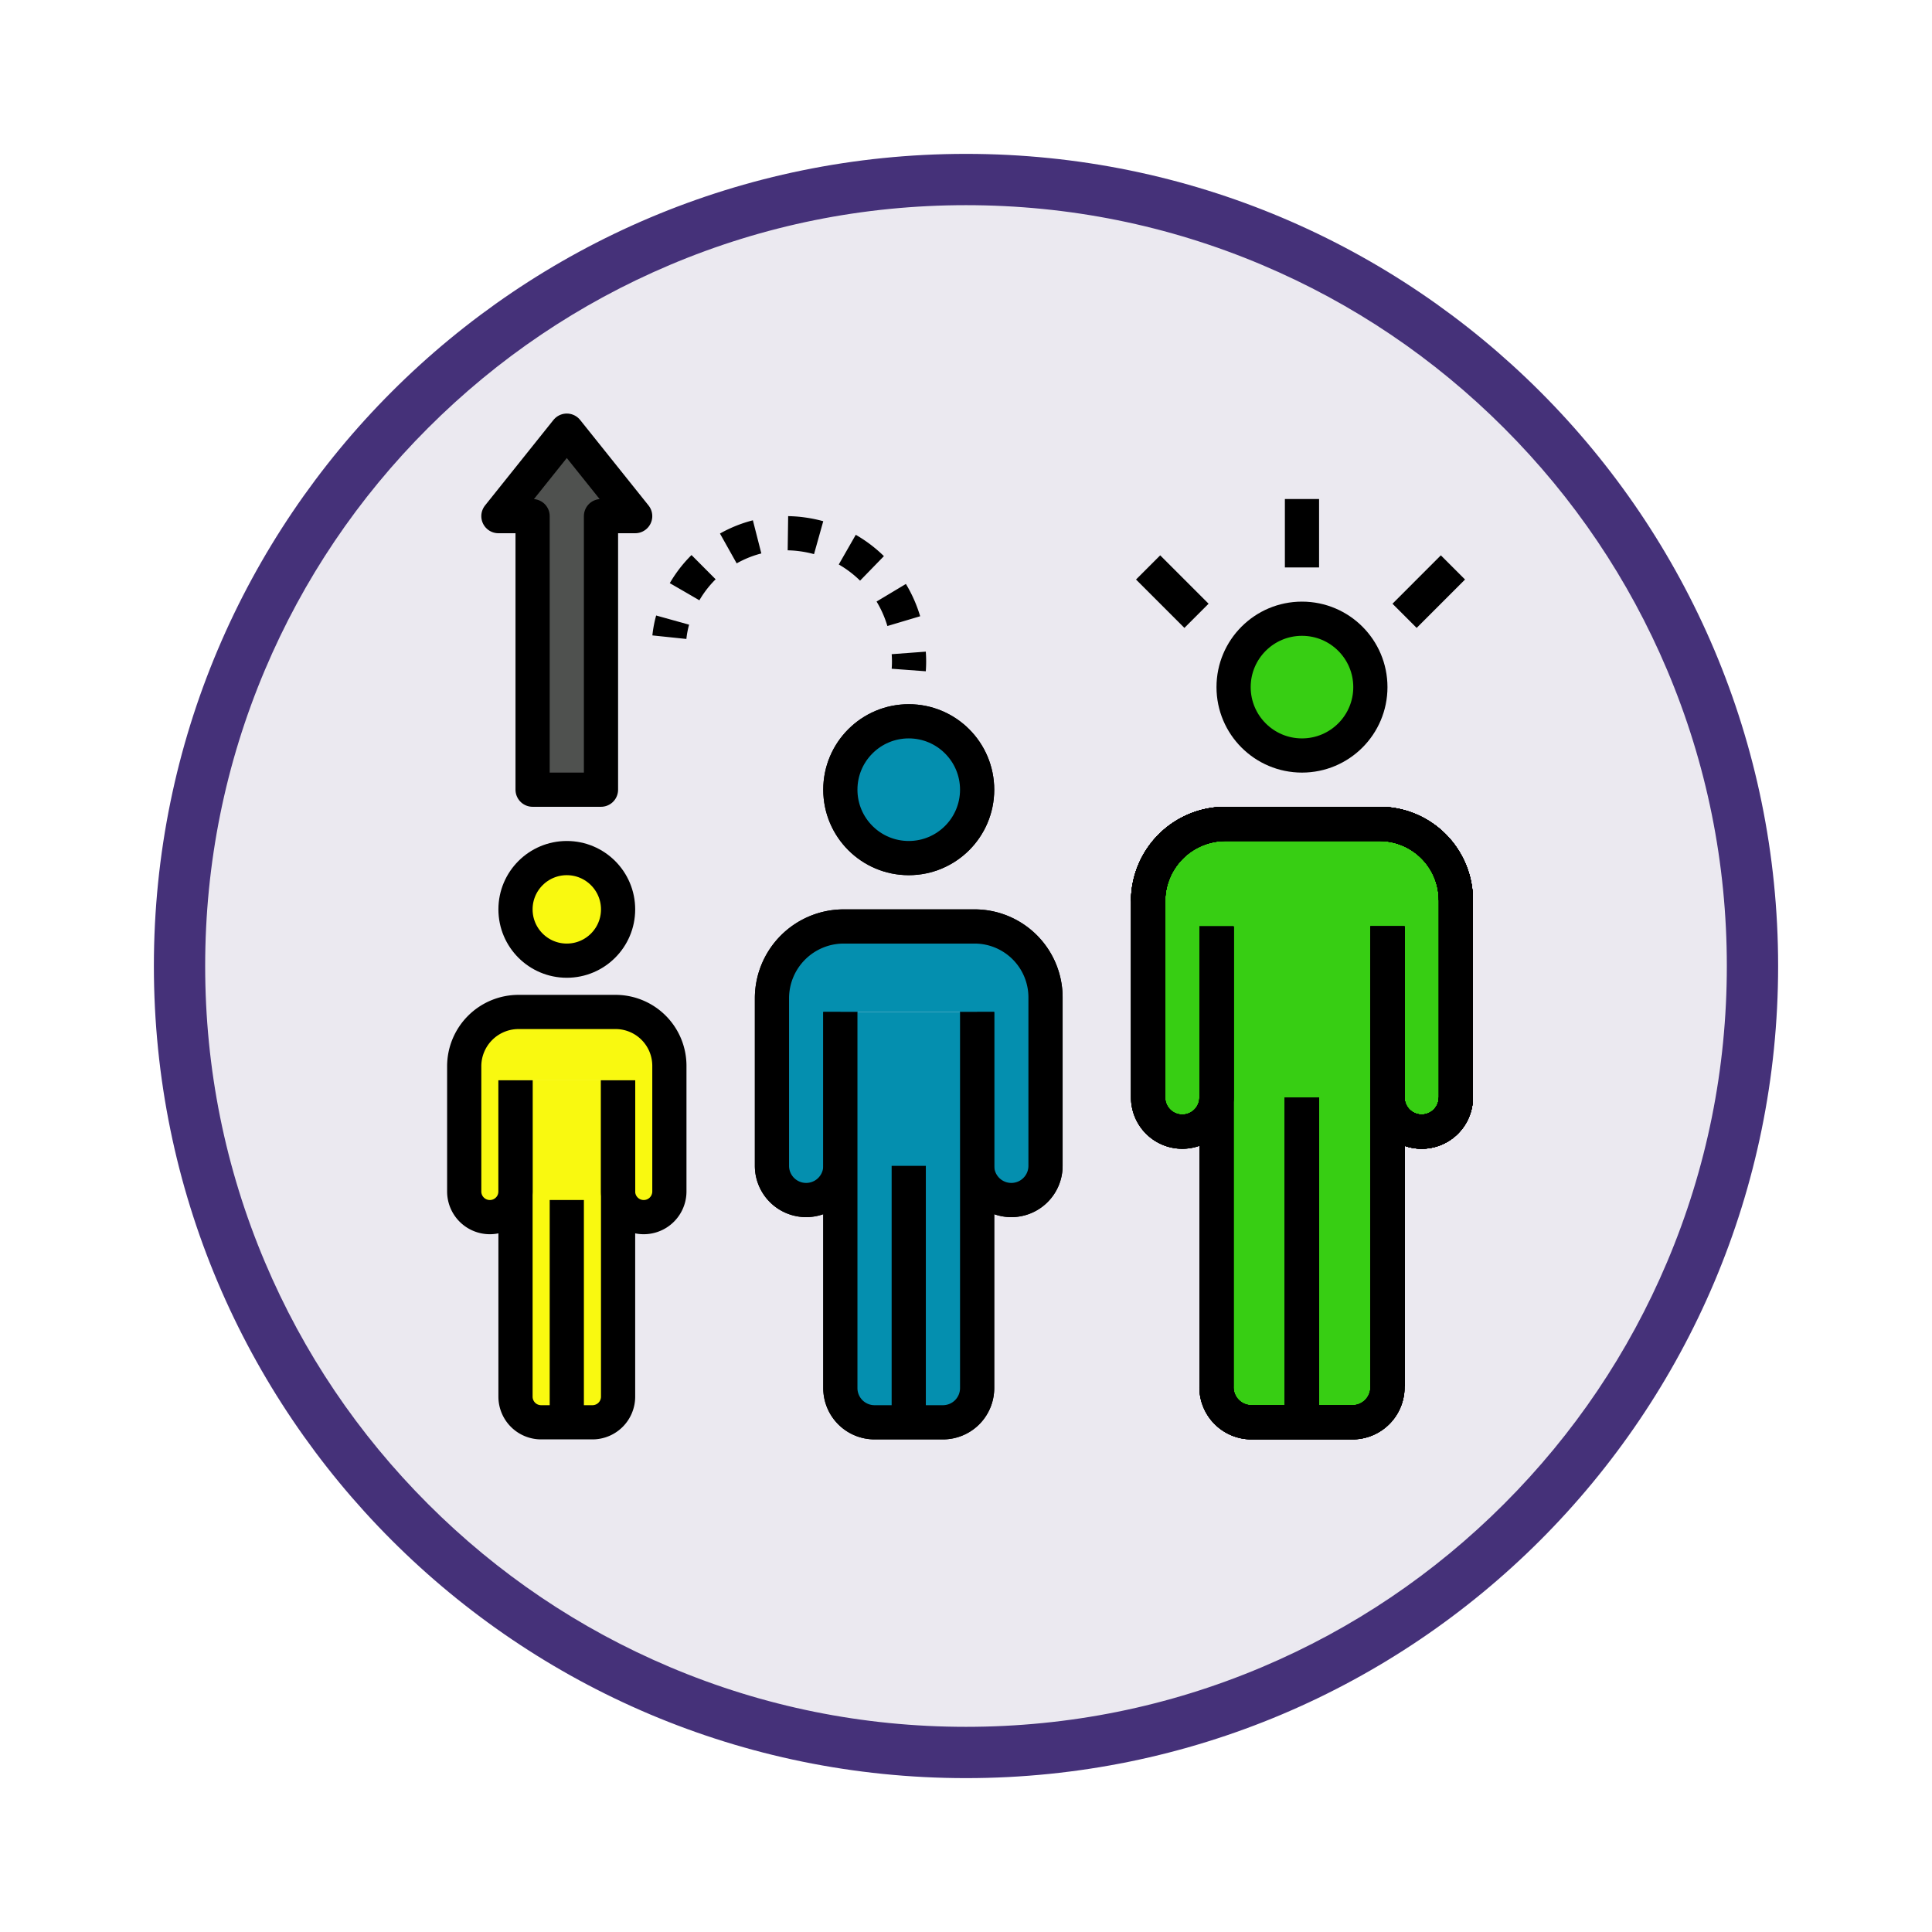 <svg xmlns="http://www.w3.org/2000/svg" xmlns:xlink="http://www.w3.org/1999/xlink" width="113" height="113" viewBox="0 0 113 113">
  <defs>
    <filter id="Trazado_982547" x="0" y="0" width="113" height="113" filterUnits="userSpaceOnUse">
      <feOffset dy="3" input="SourceAlpha"/>
      <feGaussianBlur stdDeviation="3" result="blur"/>
      <feFlood flood-opacity="0.161"/>
      <feComposite operator="in" in2="blur"/>
      <feComposite in="SourceGraphic"/>
    </filter>
  </defs>
  <g id="Grupo_1208099" data-name="Grupo 1208099" transform="translate(9 6)">
    <g id="Grupo_1207906" data-name="Grupo 1207906" transform="translate(0 0)">
      <g id="Grupo_1201923" data-name="Grupo 1201923">
        <g id="Grupo_1176928" data-name="Grupo 1176928" transform="translate(0)">
          <g id="Grupo_1172322" data-name="Grupo 1172322" transform="translate(0)">
            <g id="Grupo_1164700" data-name="Grupo 1164700">
              <g id="Grupo_1160931" data-name="Grupo 1160931">
                <g id="Grupo_1160749" data-name="Grupo 1160749">
                  <g id="Grupo_1158891" data-name="Grupo 1158891">
                    <g id="Grupo_1157406" data-name="Grupo 1157406">
                      <g id="Grupo_1155793" data-name="Grupo 1155793">
                        <g id="Grupo_1154704" data-name="Grupo 1154704">
                          <g id="Grupo_1150790" data-name="Grupo 1150790">
                            <g id="Grupo_1154214" data-name="Grupo 1154214" transform="translate(0)">
                              <g id="Grupo_1152583" data-name="Grupo 1152583" transform="translate(0)">
                                <g id="Grupo_1146973" data-name="Grupo 1146973">
                                  <g id="Grupo_1146954" data-name="Grupo 1146954">
                                    <g transform="matrix(1, 0, 0, 1, -9, -6)" filter="url(#Trazado_982547)">
                                      <g id="Trazado_982547-2" data-name="Trazado 982547" transform="translate(9 6)" fill="#ebe9f0">
                                        <path d="M 47.5 93.5 C 41.289 93.5 35.265 92.284 29.595 89.886 C 24.118 87.569 19.198 84.252 14.973 80.027 C 10.748 75.802 7.431 70.882 5.114 65.405 C 2.716 59.735 1.5 53.711 1.5 47.5 C 1.5 41.289 2.716 35.265 5.114 29.595 C 7.431 24.118 10.748 19.198 14.973 14.973 C 19.198 10.748 24.118 7.431 29.595 5.114 C 35.265 2.716 41.289 1.5 47.5 1.5 C 53.711 1.5 59.735 2.716 65.405 5.114 C 70.882 7.431 75.802 10.748 80.027 14.973 C 84.252 19.198 87.569 24.118 89.886 29.595 C 92.284 35.265 93.5 41.289 93.5 47.5 C 93.5 53.711 92.284 59.735 89.886 65.405 C 87.569 70.882 84.252 75.802 80.027 80.027 C 75.802 84.252 70.882 87.569 65.405 89.886 C 59.735 92.284 53.711 93.5 47.5 93.5 Z" stroke="none"/>
                                        <path d="M 47.5 3 C 41.491 3 35.664 4.176 30.18 6.496 C 24.881 8.737 20.122 11.946 16.034 16.034 C 11.946 20.121 8.737 24.881 6.496 30.179 C 4.176 35.664 3 41.491 3 47.5 C 3 53.509 4.176 59.336 6.496 64.82 C 8.737 70.119 11.946 74.878 16.034 78.966 C 20.122 83.054 24.881 86.263 30.18 88.504 C 35.664 90.824 41.491 92 47.5 92 C 53.509 92 59.336 90.824 64.821 88.504 C 70.119 86.263 74.878 83.054 78.966 78.966 C 83.054 74.878 86.263 70.119 88.504 64.82 C 90.824 59.336 92 53.509 92 47.5 C 92 41.491 90.824 35.664 88.504 30.179 C 86.263 24.881 83.054 20.121 78.966 16.034 C 74.878 11.946 70.119 8.737 64.821 6.496 C 59.336 4.176 53.509 3 47.5 3 M 47.5 -7.62939453125e-06 C 73.734 -7.62939453125e-06 95 21.266 95 47.5 C 95 73.733 73.734 95 47.5 95 C 21.266 95 1.52587890625e-05 73.733 1.52587890625e-05 47.5 C 1.52587890625e-05 21.266 21.266 -7.62939453125e-06 47.5 -7.62939453125e-06 Z" stroke="none" fill="#453179"/>
                                      </g>
                                    </g>
                                  </g>
                                </g>
                              </g>
                            </g>
                          </g>
                        </g>
                      </g>
                    </g>
                  </g>
                </g>
              </g>
            </g>
          </g>
        </g>
      </g>
    </g>
    <g id="function_14126291" transform="translate(18.151 19.188)">
      <path id="Trazado_1052359" data-name="Trazado 1052359" d="M9,3,5,8H7V24h4V8h2Z" transform="translate(-3 -3)" fill="#4f514f"/>
      <ellipse id="Elipse_13433" data-name="Elipse 13433" cx="3" cy="3" rx="3" ry="3" transform="translate(3 25)" fill="#f9f910"/>
      <path id="Trazado_1052360" data-name="Trazado 1052360" d="M12,41v6.5a1.5,1.5,0,0,0,3,0V40.14A3.15,3.15,0,0,0,11.86,37H6.18A3.18,3.18,0,0,0,3,40.18V47.5a1.5,1.5,0,0,0,3,0V41" transform="translate(-3 -3)" fill="#f9f910"/>
      <path id="Trazado_1052361" data-name="Trazado 1052361" d="M6,41V59.5A1.5,1.5,0,0,0,7.5,61h3A1.5,1.5,0,0,0,12,59.5V41" transform="translate(-3 -3)" fill="#f9f910"/>
      <path id="Trazado_1052362" data-name="Trazado 1052362" d="M57,32V42a2,2,0,0,0,4,0V30.46A4.46,4.46,0,0,0,56.54,26h-9A4.52,4.52,0,0,0,43,30.52V42a2,2,0,0,0,4,0V32" transform="translate(-3 -3)" fill="#37ce13"/>
      <path id="Trazado_1052363" data-name="Trazado 1052363" d="M47,32V58.9A2.05,2.05,0,0,0,49,61h6a2.05,2.05,0,0,0,2-2.1V32" transform="translate(-3 -3)" fill="#37ce13"/>
      <path id="Trazado_1052364" data-name="Trazado 1052364" d="M57,32V42a2,2,0,0,0,4,0V30.46A4.46,4.46,0,0,0,56.54,26h-9A4.52,4.52,0,0,0,43,30.52V42a2,2,0,0,0,4,0V32" transform="translate(-3 -3)" fill="#37ce13"/>
      <path id="Trazado_1052365" data-name="Trazado 1052365" d="M47,32V58.9A2.05,2.05,0,0,0,49,61h6a2.05,2.05,0,0,0,2-2.1V32" transform="translate(-3 -3)" fill="#37ce13"/>
      <path id="Trazado_1052366" data-name="Trazado 1052366" d="M57,32V42a2,2,0,0,0,4,0V30.46A4.46,4.46,0,0,0,56.54,26h-9A4.52,4.52,0,0,0,43,30.52V42a2,2,0,0,0,4,0V32" transform="translate(-3 -3)" fill="#37ce13"/>
      <path id="Trazado_1052367" data-name="Trazado 1052367" d="M47,32V58.9A2.05,2.05,0,0,0,49,61h6a2.05,2.05,0,0,0,2-2.1V32" transform="translate(-3 -3)" fill="#37ce13"/>
      <path id="Trazado_1052368" data-name="Trazado 1052368" d="M57,32V42a2,2,0,0,0,4,0V30.46A4.46,4.46,0,0,0,56.54,26h-9A4.52,4.52,0,0,0,43,30.52V42a2,2,0,0,0,4,0V32" transform="translate(-3 -3)" fill="#37ce13"/>
      <path id="Trazado_1052369" data-name="Trazado 1052369" d="M47,32V58.9A2.05,2.05,0,0,0,49,61h6a2.05,2.05,0,0,0,2-2.1V32" transform="translate(-3 -3)" fill="#37ce13"/>
      <path id="Trazado_1052370" data-name="Trazado 1052370" d="M61,30.46A4.46,4.46,0,0,0,56.54,26h-9A4.52,4.52,0,0,0,43,30.52" transform="translate(-3 -3)" fill="#37ce13"/>
      <path id="Trazado_1052371" data-name="Trazado 1052371" d="M57,32V42a2,2,0,0,0,4,0" transform="translate(-3 -3)" fill="#37ce13"/>
      <path id="Trazado_1052372" data-name="Trazado 1052372" d="M61,30.46A4.46,4.46,0,0,0,56.54,26h-9A4.52,4.52,0,0,0,43,30.52" transform="translate(-3 -3)" fill="#37ce13"/>
      <path id="Trazado_1052373" data-name="Trazado 1052373" d="M57,32V42a2,2,0,0,0,4,0" transform="translate(-3 -3)" fill="#37ce13"/>
      <path id="Trazado_1052374" data-name="Trazado 1052374" d="M61,30.46A4.46,4.46,0,0,0,56.54,26h-9A4.52,4.52,0,0,0,43,30.52" transform="translate(-3 -3)" fill="#37ce13"/>
      <path id="Trazado_1052375" data-name="Trazado 1052375" d="M57,32V42a2,2,0,0,0,4,0" transform="translate(-3 -3)" fill="#37ce13"/>
      <path id="Trazado_1052376" data-name="Trazado 1052376" d="M61,30.46A4.46,4.46,0,0,0,56.54,26h-9A4.52,4.52,0,0,0,43,30.52" transform="translate(-3 -3)" fill="#37ce13"/>
      <path id="Trazado_1052377" data-name="Trazado 1052377" d="M57,32V42a2,2,0,0,0,4,0" transform="translate(-3 -3)" fill="#37ce13"/>
      <ellipse id="Elipse_13434" data-name="Elipse 13434" cx="4" cy="4" rx="4" ry="4" transform="translate(45 11)" fill="#37ce13"/>
      <g id="Grupo_1208098" data-name="Grupo 1208098">
        <ellipse id="Elipse_13435" data-name="Elipse 13435" cx="3" cy="3" rx="3" ry="3" transform="translate(3 25)" fill="none" stroke="#000" stroke-linejoin="round" stroke-width="2"/>
        <path id="Trazado_1052378" data-name="Trazado 1052378" d="M12,41v6.5a1.5,1.5,0,0,0,3,0V40.14A3.15,3.15,0,0,0,11.86,37H6.18A3.18,3.18,0,0,0,3,40.18V47.5a1.5,1.5,0,0,0,3,0V41" transform="translate(-3 -3)" fill="none" stroke="#000" stroke-linejoin="round" stroke-width="2"/>
        <path id="Trazado_1052379" data-name="Trazado 1052379" d="M6,41V59.5A1.5,1.5,0,0,0,7.5,61h3A1.5,1.5,0,0,0,12,59.5V41" transform="translate(-3 -3)" fill="none" stroke="#000" stroke-linejoin="round" stroke-width="2"/>
        <path id="Trazado_1052380" data-name="Trazado 1052380" d="M9,48V61" transform="translate(-3 -3)" fill="none" stroke="#000" stroke-linejoin="round" stroke-width="2"/>
        <ellipse id="Elipse_13436" data-name="Elipse 13436" cx="4" cy="4" rx="4" ry="4" transform="translate(22 17)" fill="none" stroke="#000" stroke-linejoin="round" stroke-width="2"/>
        <path id="Trazado_1052381" data-name="Trazado 1052381" d="M33,37v9a2,2,0,0,0,4,0V36.15A4.15,4.15,0,0,0,32.85,32H25.2A4.2,4.2,0,0,0,21,36.2V46a2,2,0,0,0,4,0V37" transform="translate(-3 -3)" fill="none" stroke="#000" stroke-linejoin="round" stroke-width="2"/>
        <path id="Trazado_1052382" data-name="Trazado 1052382" d="M25,37V59a2,2,0,0,0,2,2h4a2,2,0,0,0,2-2V37" transform="translate(-3 -3)" fill="none" stroke="#000" stroke-linejoin="round" stroke-width="2"/>
        <path id="Trazado_1052383" data-name="Trazado 1052383" d="M29,46V61" transform="translate(-3 -3)" fill="none" stroke="#000" stroke-linejoin="round" stroke-width="2"/>
        <ellipse id="Elipse_13437" data-name="Elipse 13437" cx="4" cy="4" rx="4" ry="4" transform="translate(22 17)" fill="#048faf" stroke="#000" stroke-linejoin="round" stroke-width="2"/>
        <path id="Trazado_1052384" data-name="Trazado 1052384" d="M33,37v9a2,2,0,0,0,4,0V36.15A4.15,4.15,0,0,0,32.85,32H25.2A4.2,4.2,0,0,0,21,36.2V46a2,2,0,0,0,4,0V37" transform="translate(-3 -3)" fill="#048faf" stroke="#000" stroke-linejoin="round" stroke-width="2"/>
        <path id="Trazado_1052385" data-name="Trazado 1052385" d="M25,37V59a2,2,0,0,0,2,2h4a2,2,0,0,0,2-2V37" transform="translate(-3 -3)" fill="#048faf" stroke="#000" stroke-linejoin="round" stroke-width="2"/>
        <path id="Trazado_1052386" data-name="Trazado 1052386" d="M29,46V61" transform="translate(-3 -3)" fill="#048faf" stroke="#000" stroke-linejoin="round" stroke-width="2"/>
        <ellipse id="Elipse_13438" data-name="Elipse 13438" cx="4" cy="4" rx="4" ry="4" transform="translate(45 11)" fill="none" stroke="#000" stroke-linejoin="round" stroke-width="2"/>
        <path id="Trazado_1052387" data-name="Trazado 1052387" d="M57,32V42a2,2,0,0,0,4,0V30.46A4.46,4.46,0,0,0,56.54,26h-9A4.52,4.52,0,0,0,43,30.52V42a2,2,0,0,0,4,0V32" transform="translate(-3 -3)" fill="none" stroke="#000" stroke-linejoin="round" stroke-width="2"/>
        <path id="Trazado_1052388" data-name="Trazado 1052388" d="M47,32V58.9A2.05,2.05,0,0,0,49,61h6a2.05,2.05,0,0,0,2-2.1V32" transform="translate(-3 -3)" fill="none" stroke="#000" stroke-linejoin="round" stroke-width="2"/>
        <path id="Trazado_1052389" data-name="Trazado 1052389" d="M52,42V61" transform="translate(-3 -3)" fill="none" stroke="#000" stroke-linejoin="round" stroke-width="2"/>
        <path id="Trazado_1052390" data-name="Trazado 1052390" d="M57,32V42a2,2,0,0,0,4,0V30.46A4.46,4.46,0,0,0,56.54,26h-9A4.52,4.52,0,0,0,43,30.52V42a2,2,0,0,0,4,0V32" transform="translate(-3 -3)" fill="none" stroke="#000" stroke-linejoin="round" stroke-width="2"/>
        <path id="Trazado_1052391" data-name="Trazado 1052391" d="M47,32V58.9A2.05,2.05,0,0,0,49,61h6a2.05,2.05,0,0,0,2-2.1V32" transform="translate(-3 -3)" fill="none" stroke="#000" stroke-linejoin="round" stroke-width="2"/>
        <path id="Trazado_1052392" data-name="Trazado 1052392" d="M52,42V61" transform="translate(-3 -3)" fill="none" stroke="#000" stroke-linejoin="round" stroke-width="2"/>
        <path id="Trazado_1052393" data-name="Trazado 1052393" d="M57,32V42a2,2,0,0,0,4,0V30.46A4.46,4.46,0,0,0,56.54,26h-9A4.52,4.52,0,0,0,43,30.52V42a2,2,0,0,0,4,0V32" transform="translate(-3 -3)" fill="none" stroke="#000" stroke-linejoin="round" stroke-width="2"/>
        <path id="Trazado_1052394" data-name="Trazado 1052394" d="M47,32V58.9A2.05,2.05,0,0,0,49,61h6a2.05,2.05,0,0,0,2-2.1V32" transform="translate(-3 -3)" fill="none" stroke="#000" stroke-linejoin="round" stroke-width="2"/>
        <path id="Trazado_1052395" data-name="Trazado 1052395" d="M52,42V61" transform="translate(-3 -3)" fill="none" stroke="#000" stroke-linejoin="round" stroke-width="2"/>
        <path id="Trazado_1052396" data-name="Trazado 1052396" d="M57,32V42a2,2,0,0,0,4,0V30.46A4.46,4.46,0,0,0,56.54,26h-9A4.52,4.52,0,0,0,43,30.52V42a2,2,0,0,0,4,0V32" transform="translate(-3 -3)" fill="none" stroke="#000" stroke-linejoin="round" stroke-width="2"/>
        <path id="Trazado_1052397" data-name="Trazado 1052397" d="M47,32V58.9A2.05,2.05,0,0,0,49,61h6a2.05,2.05,0,0,0,2-2.1V32" transform="translate(-3 -3)" fill="none" stroke="#000" stroke-linejoin="round" stroke-width="2"/>
        <path id="Trazado_1052398" data-name="Trazado 1052398" d="M52,42V61" transform="translate(-3 -3)" fill="none" stroke="#000" stroke-linejoin="round" stroke-width="2"/>
        <path id="Trazado_1052399" data-name="Trazado 1052399" d="M61,30.46A4.46,4.46,0,0,0,56.54,26h-9A4.52,4.52,0,0,0,43,30.52" transform="translate(-3 -3)" fill="none" stroke="#000" stroke-linejoin="round" stroke-width="2"/>
        <path id="Trazado_1052400" data-name="Trazado 1052400" d="M57,32V42a2,2,0,0,0,4,0" transform="translate(-3 -3)" fill="none" stroke="#000" stroke-linejoin="round" stroke-width="2"/>
        <path id="Trazado_1052401" data-name="Trazado 1052401" d="M57,58.9V32" transform="translate(-3 -3)" fill="none" stroke="#000" stroke-linejoin="round" stroke-width="2"/>
        <path id="Trazado_1052402" data-name="Trazado 1052402" d="M52,42V61" transform="translate(-3 -3)" fill="none" stroke="#000" stroke-linejoin="round" stroke-width="2"/>
        <path id="Trazado_1052403" data-name="Trazado 1052403" d="M61,30.46A4.46,4.46,0,0,0,56.54,26h-9A4.52,4.52,0,0,0,43,30.52" transform="translate(-3 -3)" fill="none" stroke="#000" stroke-linejoin="round" stroke-width="2"/>
        <path id="Trazado_1052404" data-name="Trazado 1052404" d="M57,32V42a2,2,0,0,0,4,0" transform="translate(-3 -3)" fill="none" stroke="#000" stroke-linejoin="round" stroke-width="2"/>
        <path id="Trazado_1052405" data-name="Trazado 1052405" d="M57,58.9V32" transform="translate(-3 -3)" fill="none" stroke="#000" stroke-linejoin="round" stroke-width="2"/>
        <path id="Trazado_1052406" data-name="Trazado 1052406" d="M52,42V61" transform="translate(-3 -3)" fill="none" stroke="#000" stroke-linejoin="round" stroke-width="2"/>
        <path id="Trazado_1052407" data-name="Trazado 1052407" d="M61,30.46A4.46,4.46,0,0,0,56.54,26h-9A4.52,4.52,0,0,0,43,30.52" transform="translate(-3 -3)" fill="none" stroke="#000" stroke-linejoin="round" stroke-width="2"/>
        <path id="Trazado_1052408" data-name="Trazado 1052408" d="M57,32V42a2,2,0,0,0,4,0" transform="translate(-3 -3)" fill="none" stroke="#000" stroke-linejoin="round" stroke-width="2"/>
        <path id="Trazado_1052409" data-name="Trazado 1052409" d="M57,58.9V32" transform="translate(-3 -3)" fill="none" stroke="#000" stroke-linejoin="round" stroke-width="2"/>
        <path id="Trazado_1052410" data-name="Trazado 1052410" d="M52,42V61" transform="translate(-3 -3)" fill="none" stroke="#000" stroke-linejoin="round" stroke-width="2"/>
        <path id="Trazado_1052411" data-name="Trazado 1052411" d="M61,30.46A4.46,4.46,0,0,0,56.54,26h-9A4.52,4.52,0,0,0,43,30.52" transform="translate(-3 -3)" fill="none" stroke="#000" stroke-linejoin="round" stroke-width="2"/>
        <path id="Trazado_1052412" data-name="Trazado 1052412" d="M57,32V42a2,2,0,0,0,4,0" transform="translate(-3 -3)" fill="none" stroke="#000" stroke-linejoin="round" stroke-width="2"/>
        <path id="Trazado_1052413" data-name="Trazado 1052413" d="M57,58.9V32" transform="translate(-3 -3)" fill="none" stroke="#000" stroke-linejoin="round" stroke-width="2"/>
        <path id="Trazado_1052414" data-name="Trazado 1052414" d="M52,42V61" transform="translate(-3 -3)" fill="none" stroke="#000" stroke-linejoin="round" stroke-width="2"/>
        <path id="Trazado_1052415" data-name="Trazado 1052415" d="M9,3,5,8H7V24h4V8h2Z" transform="translate(-3 -3)" fill="none" stroke="#000" stroke-linejoin="round" stroke-width="2"/>
        <path id="Trazado_1052416" data-name="Trazado 1052416" d="M15,15.08a6.07,6.07,0,0,1,.19-1" transform="translate(-3 -3)" fill="none" stroke="#000" stroke-linejoin="round" stroke-width="2"/>
        <path id="Trazado_1052417" data-name="Trazado 1052417" d="M15.89,12.42a6.87,6.87,0,0,1,6.92-3.35,7.19,7.19,0,0,1,6.11,6" transform="translate(-3 -3)" fill="none" stroke="#000" stroke-linejoin="round" stroke-width="2" stroke-dasharray="1.82 1.82"/>
        <path id="Trazado_1052418" data-name="Trazado 1052418" d="M29,16a6.77,6.77,0,0,1,0,1" transform="translate(-3 -3)" fill="none" stroke="#000" stroke-linejoin="round" stroke-width="2"/>
        <path id="Trazado_1052419" data-name="Trazado 1052419" d="M52,11V7" transform="translate(-3 -3)" fill="none" stroke="#000" stroke-linejoin="round" stroke-width="2"/>
        <path id="Trazado_1052420" data-name="Trazado 1052420" d="M58,13.83,60.83,11" transform="translate(-3 -3)" fill="none" stroke="#000" stroke-linejoin="round" stroke-width="2"/>
        <path id="Trazado_1052421" data-name="Trazado 1052421" d="M45.83,13.83,43,11" transform="translate(-3 -3)" fill="none" stroke="#000" stroke-linejoin="round" stroke-width="2"/>
      </g>
    </g>
  </g>
</svg>
